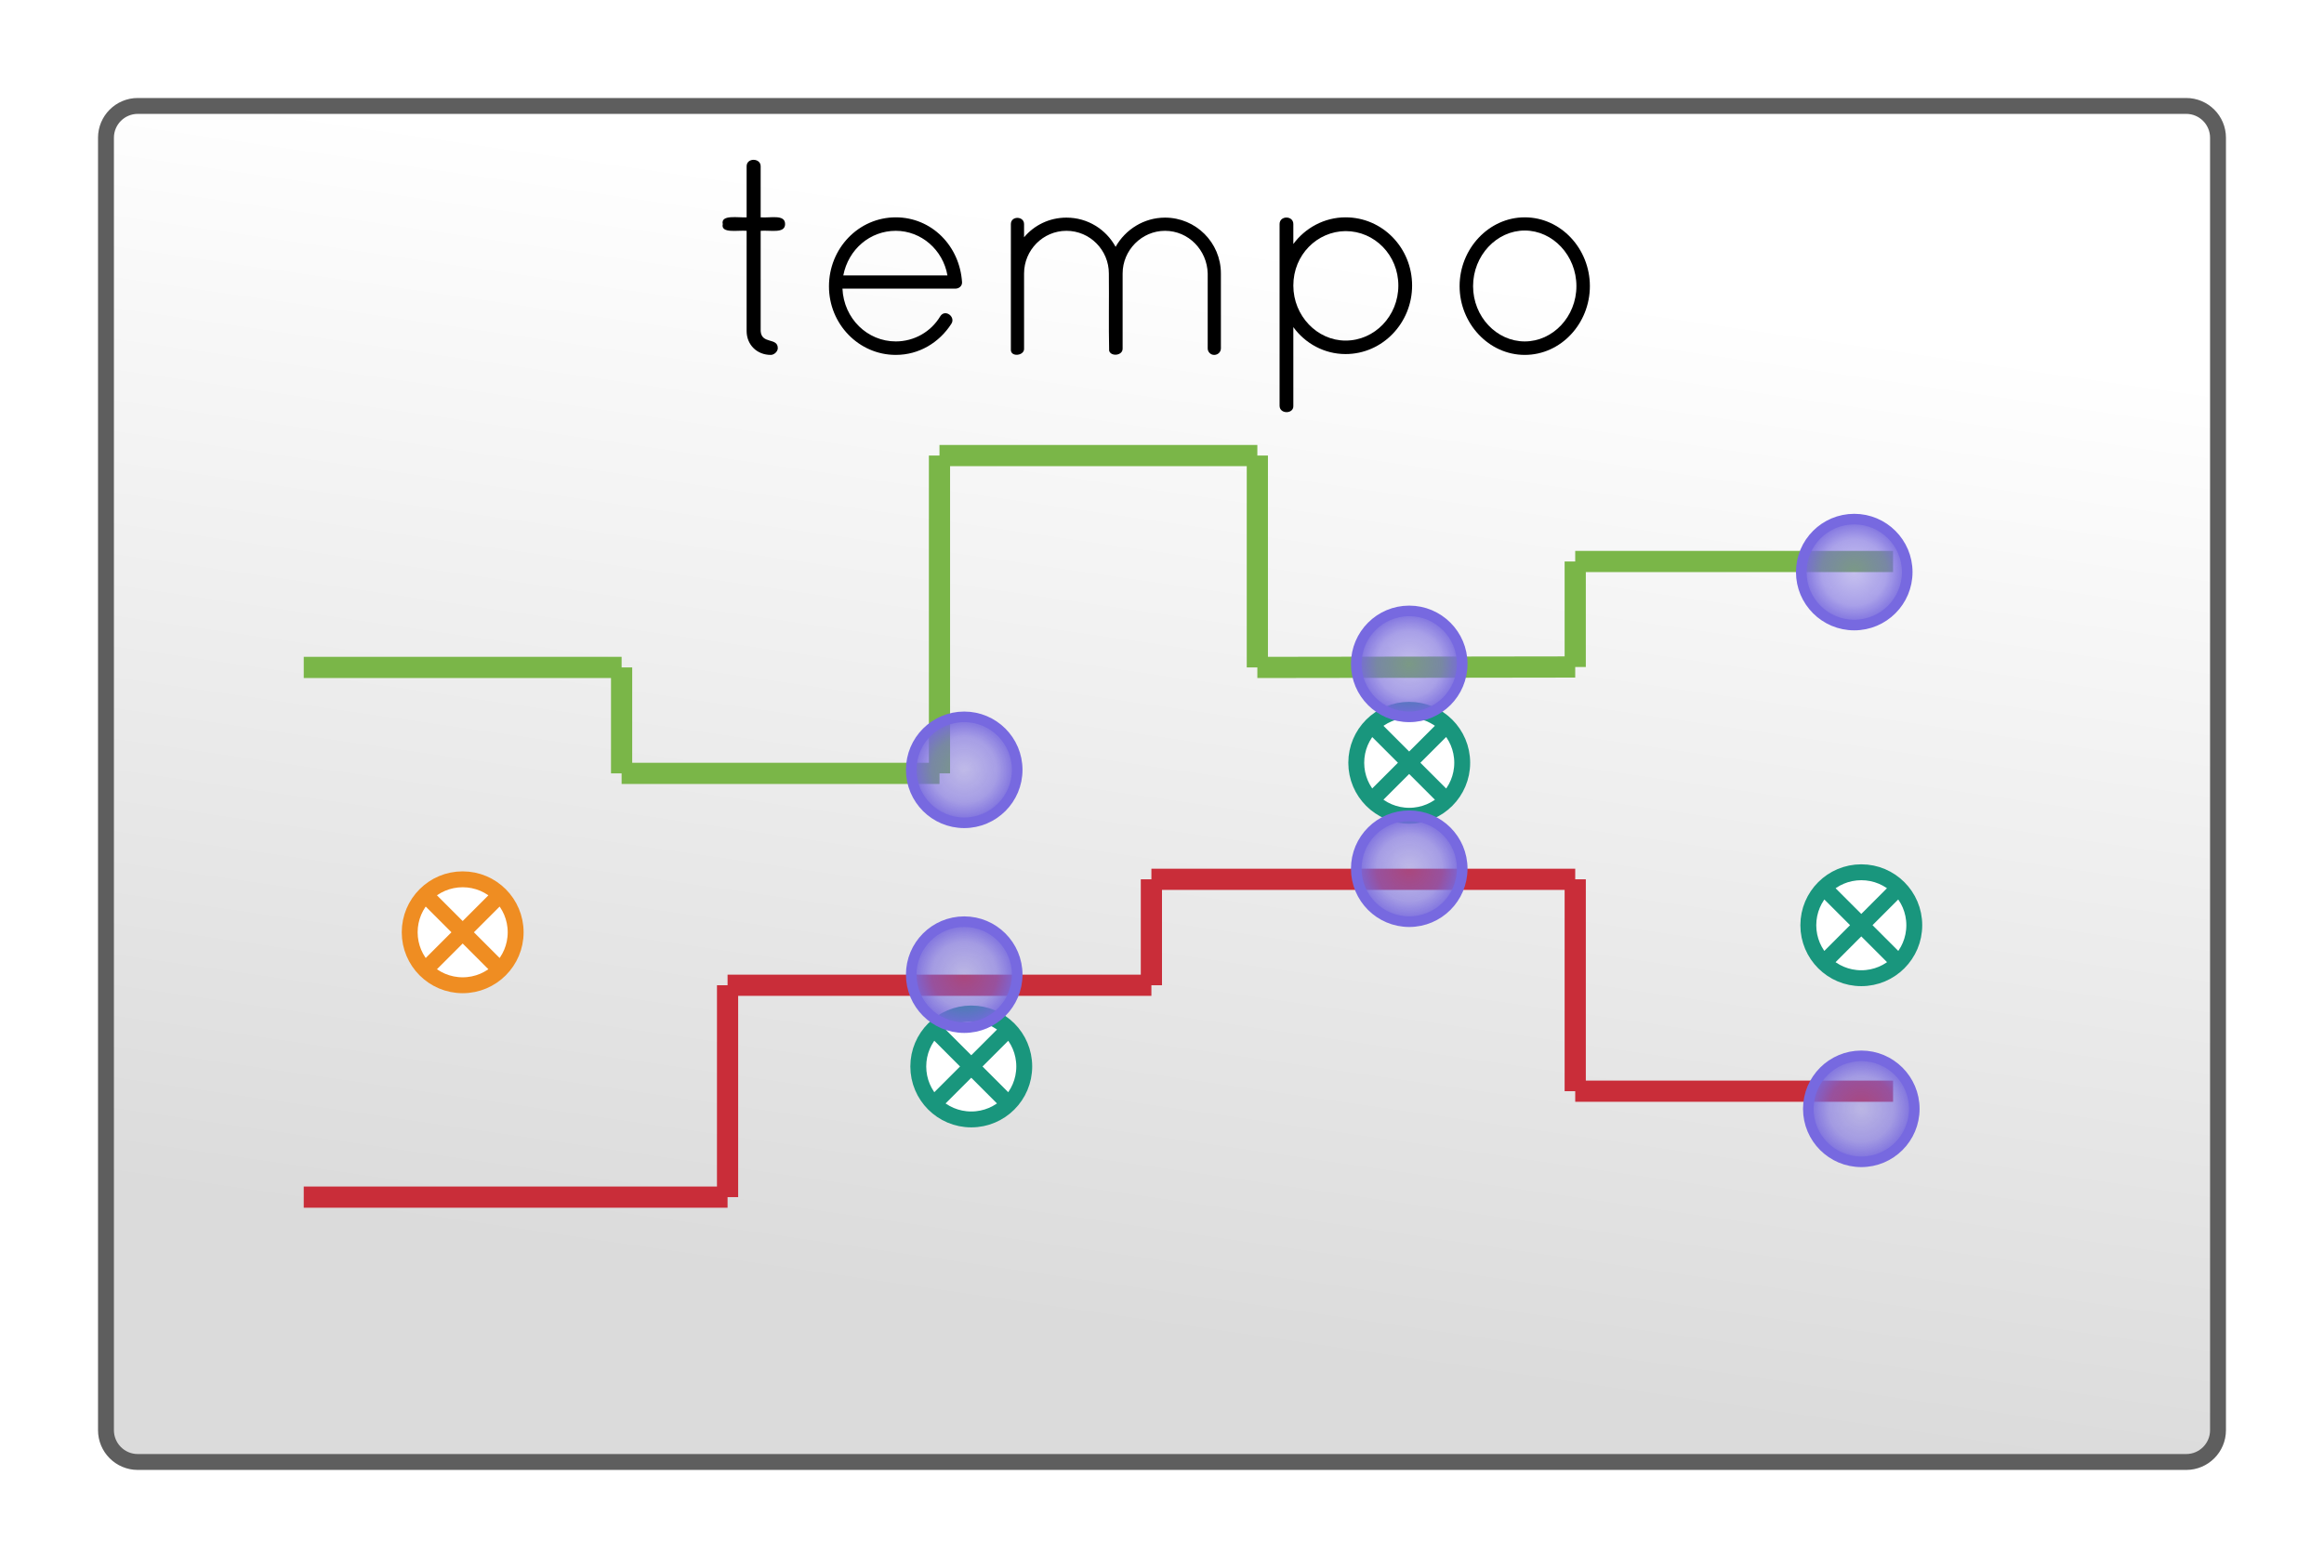 <svg xmlns="http://www.w3.org/2000/svg" xmlns:xlink="http://www.w3.org/1999/xlink" xmlns:lucid="lucid" width="438.67" height="296"><g transform="translate(-122.667 -174)" lucid:page-tab-id="0_0"><path d="M0 0h1760v1360H0z" fill="#fff"/><path d="M142.67 200c0-3.3 2.68-6 6-6h386.66c3.32 0 6 2.7 6 6v244c0 3.3-2.68 6-6 6H148.67c-3.32 0-6-2.7-6-6z" stroke="#5e5e5e" stroke-width="3" fill="url(#a)"/><path d="M182 300h56M182.05 300H180M237.95 300H240" stroke="#7ab648" stroke-width="4" fill="none"/><path d="M182 400h76M182.05 400H180M257.95 400H260" stroke="#c92d39" stroke-width="4" fill="none"/><path d="M242 320h56M242.05 320H240M297.95 320H300M302 260h56M302.05 260H300M357.95 260H360M362 300l56-.08M362.05 300H360M417.95 299.92H420" stroke="#7ab648" stroke-width="4" fill="none"/><path d="M262 360h76M262.05 360H260M337.95 360H340M342 340h76M342.05 340H340M417.95 340H420M422 380h56M422.05 380H420M477.95 380H480" stroke="#c92d39" stroke-width="4" fill="none"/><path d="M240 302v16M240 302.05V300M240 317.95V320M300 318v-56M300 317.95V320M300 262.05V260M360 298v-36M360 297.95V300M360 262.05V260" stroke="#7ab648" stroke-width="4" fill="none"/><path d="M260 398v-36M260 397.95V400M260 362.05V360M340 342v16M340 342.05V340M340 357.95V360M420 342v36M420 342.05V340M420 377.95V380" stroke="#c92d39" stroke-width="4" fill="none"/><path d="M422 280h56M422.05 280H420M477.95 280H480M420 297.92V282M420 297.87v2.05M420 282.05V280" stroke="#7ab648" stroke-width="4" fill="none"/><path d="M484 383.33c0 5.53-4.48 10-10 10s-10-4.47-10-10c0-5.52 4.48-10 10-10s10 4.48 10 10z" stroke="#7769e0" stroke-width="2" fill="url(#b)"/><path d="M482.67 282c0 5.52-4.48 10-10 10-5.53 0-10-4.48-10-10s4.47-10 10-10c5.52 0 10 4.48 10 10z" stroke="#7769e0" stroke-width="2" fill="url(#c)"/><path d="M220 350c0 5.52-4.48 10-10 10s-10-4.48-10-10 4.48-10 10-10 10 4.48 10 10zm-17.07-7.07l14.14 14.14m-14.14 0l14.14-14.14" stroke="#ef8d22" stroke-width="3" fill="#fff"/><path d="M316 375.33c0 5.53-4.48 10-10 10s-10-4.47-10-10c0-5.52 4.48-10 10-10s10 4.48 10 10zm-17.07-7.07l14.14 14.15m-14.14 0l14.14-14.14M398.67 318c0 5.52-4.48 10-10 10-5.53 0-10-4.48-10-10s4.47-10 10-10c5.52 0 10 4.48 10 10zm-17.08-7.07l14.14 14.14m-14.15 0l14.14-14.14M484 348.67c0 5.52-4.48 10-10 10s-10-4.48-10-10c0-5.53 4.48-10 10-10s10 4.47 10 10zm-17.07-7.08l14.14 14.14m-14.14 0l14.14-14.15" stroke="#19967d" stroke-width="3" fill="#fff"/><path d="M314.67 358c0 5.52-4.48 10-10 10-5.53 0-10-4.48-10-10s4.47-10 10-10c5.52 0 10 4.48 10 10z" stroke="#7769e0" stroke-width="2" fill="url(#d)"/><path d="M398.67 299.33c0 5.53-4.48 10-10 10-5.53 0-10-4.47-10-10 0-5.52 4.47-10 10-10 5.52 0 10 4.48 10 10z" stroke="#7769e0" stroke-width="2" fill="url(#e)"/><path d="M398.67 338c0 5.52-4.48 10-10 10-5.53 0-10-4.48-10-10s4.47-10 10-10c5.52 0 10 4.48 10 10z" stroke="#7769e0" stroke-width="2" fill="url(#f)"/><path d="M314.67 319.33c0 5.53-4.48 10-10 10-5.53 0-10-4.47-10-10 0-5.52 4.47-10 10-10 5.52 0 10 4.48 10 10z" stroke="#7769e0" stroke-width="2" fill="url(#g)"/><path d="M273.33 204.67c0-3.32 2.7-6 6-6h125.34c3.3 0 6 2.68 6 6v16c0 3.3-2.7 6-6 6H279.33c-3.3 0-6-2.7-6-6z" stroke="#000" stroke-opacity="0" stroke-width="3" fill="#fff" fill-opacity="0"/><use xlink:href="#h" transform="matrix(1,0,0,1,278.333,203.667) translate(-21.467 37.333)"/><defs><linearGradient gradientUnits="userSpaceOnUse" id="a" x1="541.33" y1="194" x2="504.12" y2="450"><stop offset="0%" stop-color="#fff"/><stop offset="20%" stop-color="#fff"/><stop offset="100%" stop-color="#dbdbdb"/></linearGradient><radialGradient gradientUnits="userSpaceOnUse" id="b" fx="474" fy="383.33" cx="474" cy="383.33" r="10.27"><stop offset="0%" stop-color="#7b6ee1" stop-opacity=".4"/><stop offset="60%" stop-color="#7769e0" stop-opacity=".6"/><stop offset="100%" stop-color="#7668dd"/></radialGradient><radialGradient gradientUnits="userSpaceOnUse" id="c" fx="472.67" fy="282" cx="472.67" cy="282" r="10.27"><stop offset="0%" stop-color="#7b6ee1" stop-opacity=".4"/><stop offset="60%" stop-color="#7769e0" stop-opacity=".6"/><stop offset="100%" stop-color="#7668dd"/></radialGradient><radialGradient gradientUnits="userSpaceOnUse" id="d" fx="304.67" fy="358" cx="304.67" cy="358" r="10.27"><stop offset="0%" stop-color="#7b6ee1" stop-opacity=".4"/><stop offset="60%" stop-color="#7769e0" stop-opacity=".6"/><stop offset="100%" stop-color="#7668dd"/></radialGradient><radialGradient gradientUnits="userSpaceOnUse" id="e" fx="388.67" fy="299.33" cx="388.67" cy="299.33" r="10.27"><stop offset="0%" stop-color="#7b6ee1" stop-opacity=".4"/><stop offset="60%" stop-color="#7769e0" stop-opacity=".6"/><stop offset="100%" stop-color="#7668dd"/></radialGradient><radialGradient gradientUnits="userSpaceOnUse" id="f" fx="388.67" fy="338" cx="388.67" cy="338" r="10.27"><stop offset="0%" stop-color="#7b6ee1" stop-opacity=".4"/><stop offset="60%" stop-color="#7769e0" stop-opacity=".6"/><stop offset="100%" stop-color="#7668dd"/></radialGradient><radialGradient gradientUnits="userSpaceOnUse" id="g" fx="304.67" fy="319.33" cx="304.67" cy="319.33" r="10.27"><stop offset="0%" stop-color="#7b6ee1" stop-opacity=".4"/><stop offset="60%" stop-color="#7769e0" stop-opacity=".6"/><stop offset="100%" stop-color="#7668dd"/></radialGradient><path d="M177-490c34 3 87-12 87 24 0 35-53 21-87 24v357c3 48 61 22 61 61 0 12-13 24-25 24-49 0-86-36-86-85v-357c-29-3-93 11-85-24-8-35 56-22 85-24v-182c0-31 50-30 50 0v182" id="i"/><path d="M296-490c127 0 228 101 236 232 0 13-11 22-24 22H106c5 107 89 188 190 188 65 0 125-34 158-89 17-28 56 1 40 26C451-44 379 0 296 0 164 0 58-110 58-244c0-136 106-246 238-246zm0 48c-92 0-169 66-187 159h371c-16-92-94-159-184-159" id="j"/><path d="M491-23c1 26-42 30-48 8-2-88 0-184-1-275 0-83-67-152-151-152s-151 69-151 152v267c2 26-47 32-47 5v-448c0-30 47-29 47 0v47c36-43 90-70 151-70 76 0 141 42 175 104 35-62 101-104 176-104 110 0 199 89 199 199v267c0 12-10 23-24 23-13 0-23-11-23-23v-267c-2-83-68-152-152-152-83 0-151 69-151 152v267" id="k"/><path d="M93 181v-647c0-31 49-31 49 0v71c42-57 110-95 186-95 132 0 237 109 237 243C565-114 460-3 328-3c-76 0-144-38-186-96v280c2 30-49 31-49 0zm235-622c-101 1-186 84-186 194 0 108 85 196 186 196 104 0 188-88 188-196s-84-194-188-194" id="l"/><path d="M70-245c0-133 104-245 232-245 129 0 232 112 232 245S431 0 302 0C174 0 70-112 70-245zm48 0c0 109 84 197 184 197s184-88 184-197-84-198-184-198-184 89-184 198" id="m"/><g id="h"><use transform="matrix(0.053,0,0,0.053,0,0)" xlink:href="#i"/><use transform="matrix(0.053,0,0,0.053,19.2,0)" xlink:href="#j"/><use transform="matrix(0.053,0,0,0.053,51.68,0)" xlink:href="#k"/><use transform="matrix(0.053,0,0,0.053,102.4,0)" xlink:href="#l"/><use transform="matrix(0.053,0,0,0.053,137.6,0)" xlink:href="#m"/></g></defs></g></svg>
